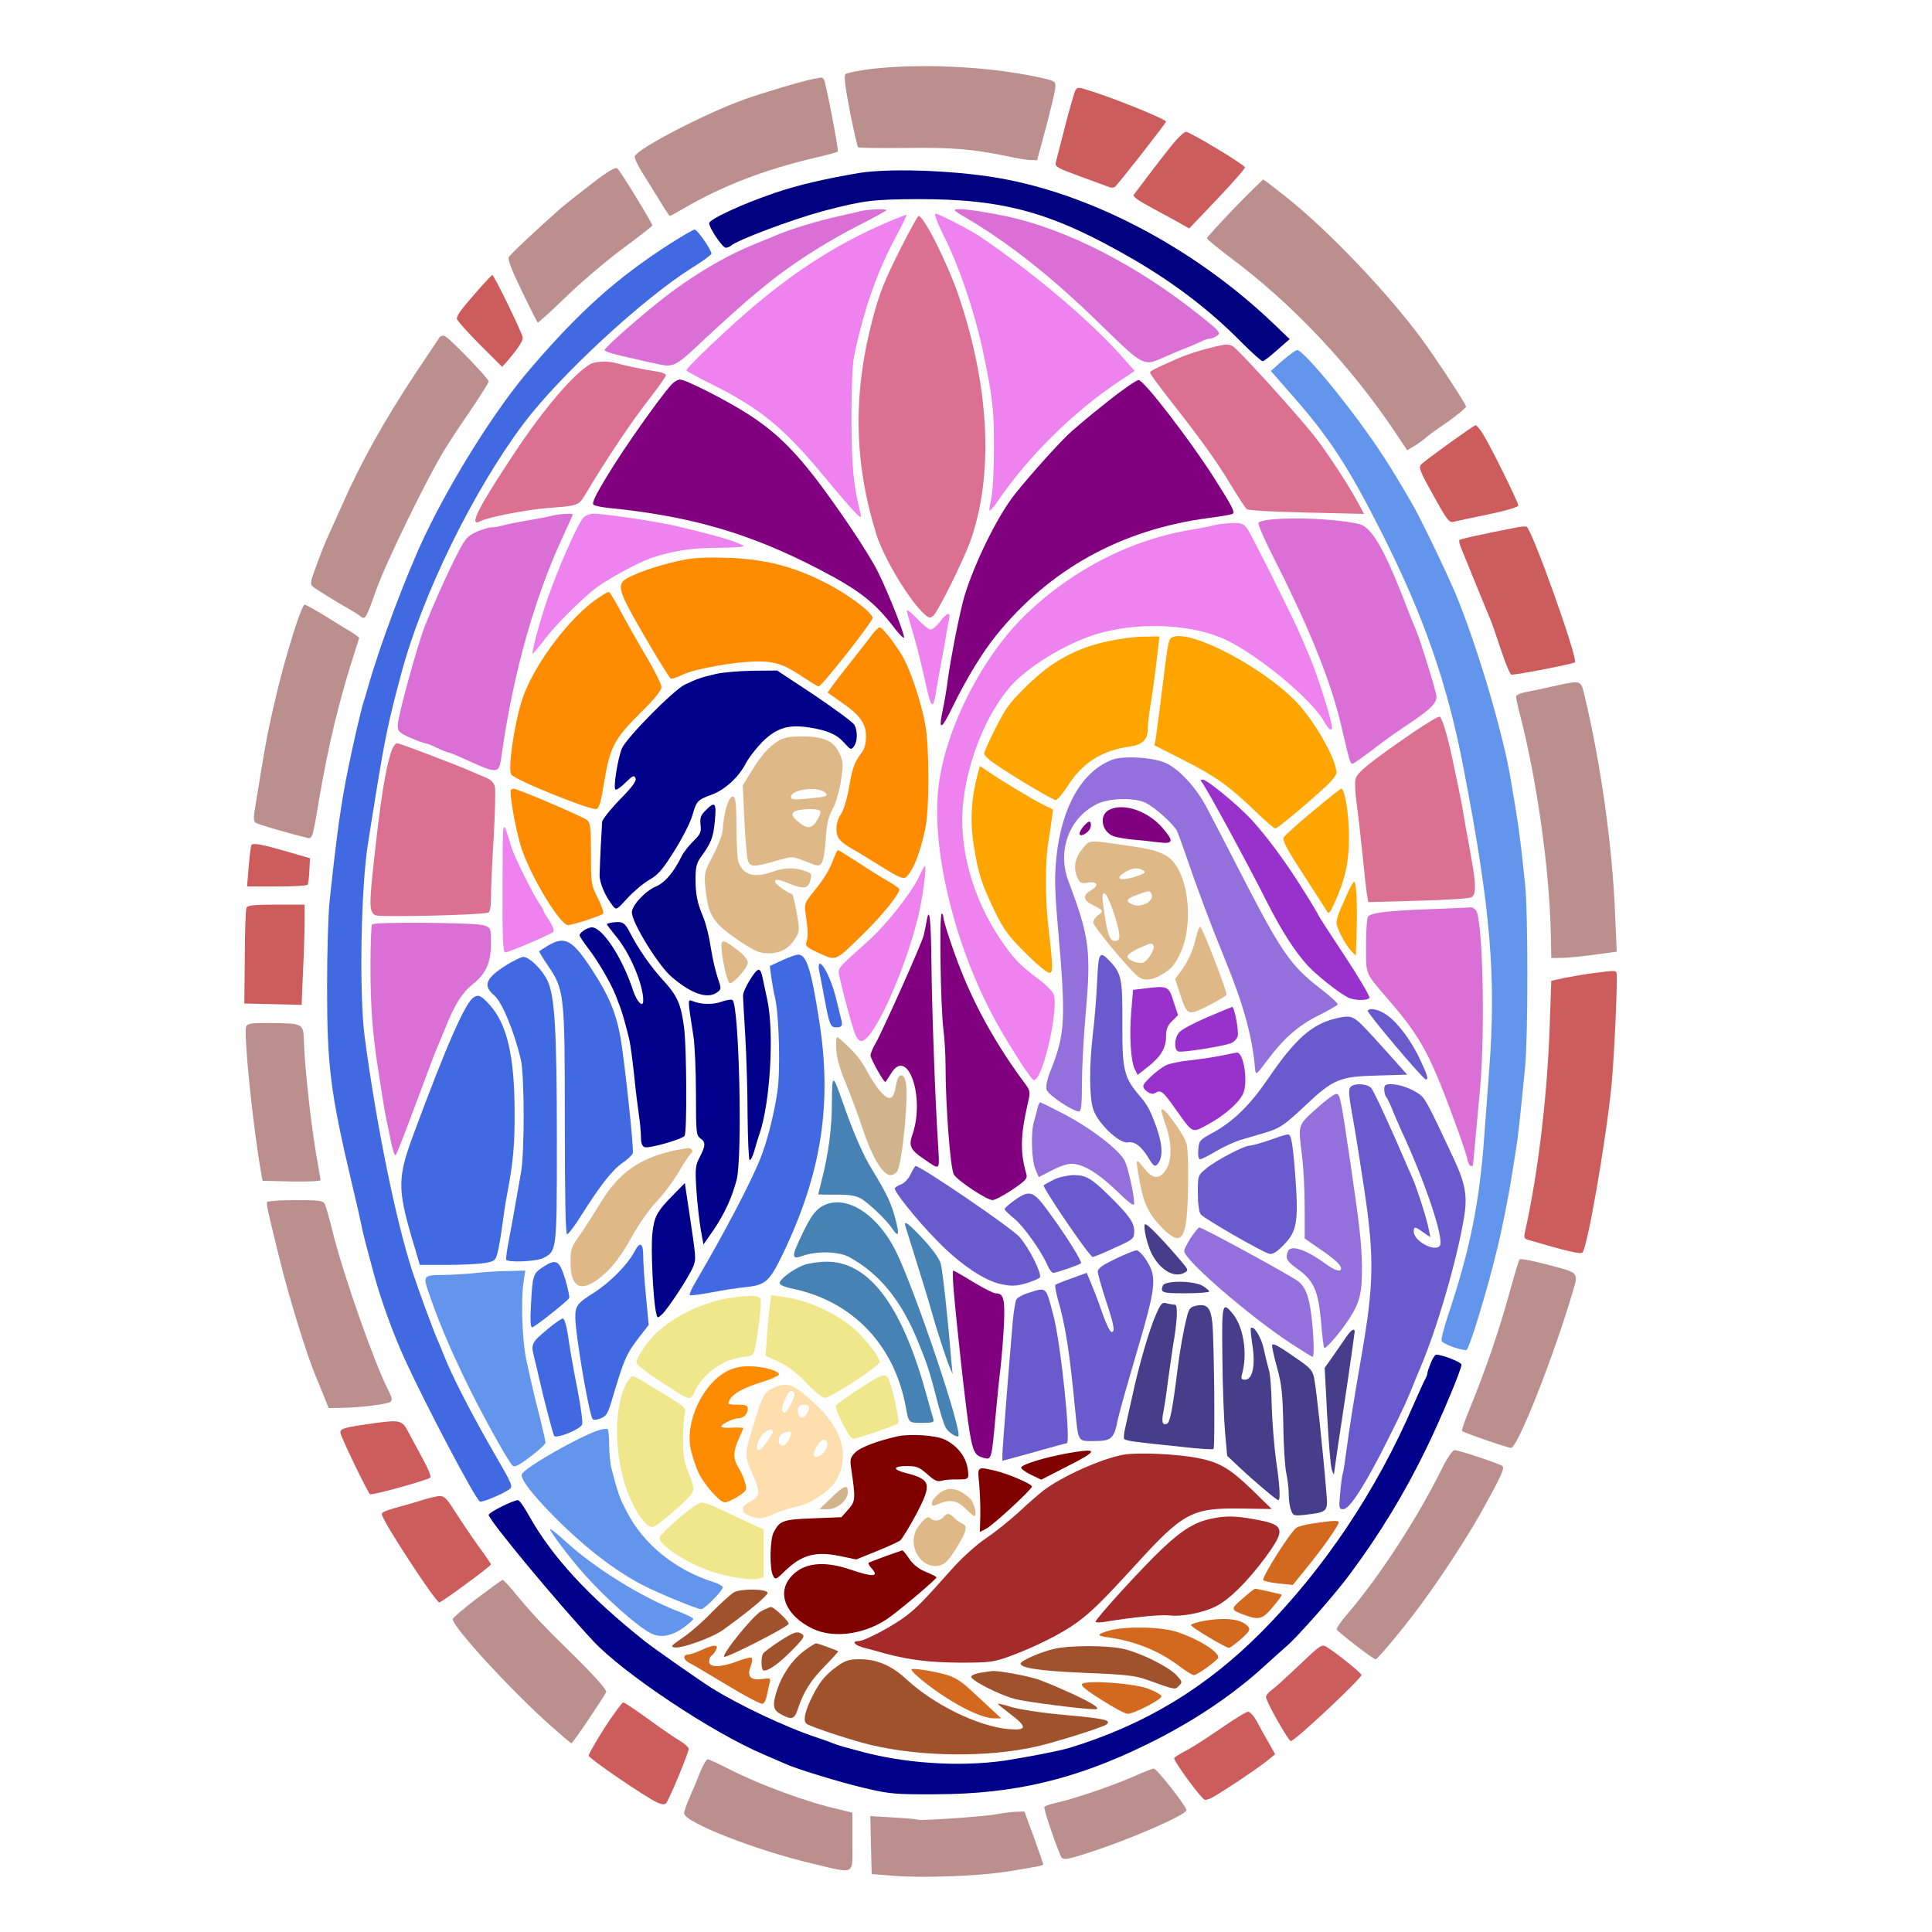 <?xml version="1.0" encoding="UTF-8" standalone="no"?>
<svg
   xmlns:dc="http://purl.org/dc/elements/1.1/"
   xmlns:cc="http://creativecommons.org/ns#"
   xmlns:rdf="http://www.w3.org/1999/02/22-rdf-syntax-ns#"
   xmlns:svg="http://www.w3.org/2000/svg"
   xmlns="http://www.w3.org/2000/svg"
   xmlns:sodipodi="http://sodipodi.sourceforge.net/DTD/sodipodi-0.dtd"
   xmlns:inkscape="http://www.inkscape.org/namespaces/inkscape"
   version="1.0"
   width="850pt"
   height="850pt"
   viewBox="0 0 850 850"
   preserveAspectRatio="xMidYMid meet"
   id="svg308"
   sodipodi:docname="bible581.svg"
   inkscape:version="0.92.2 5c3e80d, 2017-08-06">
  <defs
     id="defs312" />
  <sodipodi:namedview
     pagecolor="#ffffff"
     bordercolor="#666666"
     borderopacity="1"
     objecttolerance="10"
     gridtolerance="10"
     guidetolerance="10"
     inkscape:pageopacity="0"
     inkscape:pageshadow="2"
     inkscape:window-width="1920"
     inkscape:window-height="978"
     id="namedview310"
     showgrid="false"
     inkscape:zoom="0.58897835"
     inkscape:cx="762.26339"
     inkscape:cy="645.08283"
     inkscape:window-x="0"
     inkscape:window-y="1"
     inkscape:window-maximized="1"
     inkscape:current-layer="svg308" />
  <g
     transform="translate(0,850) scale(0.1,-0.1)"
     fill="#000000"
     stroke="none"
     id="g306">
    <path
       d="M0 4250 l0 -4250 4250 0 4250 0 0 4250 0 4250 -4250 0 -4250 0 0 -4250z m4410 4089 c169 -26 245 -43 375 -81 568 -167 1078 -523 1495 -1044 100 -125 225 -299 268 -374 11 -19 43 -73 71 -120 225 -371 436 -933 534 -1420 84 -417 112 -730 104 -1160 -6 -279 -12 -382 -36 -580 -109 -893 -460 -1746 -976 -2367 -100 -120 -315 -341 -415 -425 -350 -295 -764 -513 -1145 -602 -164 -39 -163 -39 -355 -61 -161 -19 -301 -19 -470 0 -141 16 -160 19 -250 37 -421 85 -819 276 -1190 572 -106 84 -411 392 -507 512 -233 289 -478 705 -603 1025 -12 30 -28 68 -35 84 -43 96 -128 352 -175 533 -153 576 -208 1238 -154 1832 18 207 63 505 99 658 8 34 22 92 31 130 36 154 137 482 174 570 6 12 15 33 20 47 6 14 14 35 19 48 5 12 18 43 30 69 12 26 21 50 21 53 0 3 29 65 64 138 250 515 566 936 956 1272 316 273 689 475 1075 583 39 11 81 22 95 25 14 2 59 11 100 20 93 18 226 36 305 41 97 6 405 -4 475 -15z"
       id="path4"
       style="fill:none" />
    <path
       d="M3827 8196 c-53 -7 -102 -17 -107 -22 -8 -8 -1 -58 19 -164 17 -84 33 -155 36 -158 3 -3 97 -4 209 -3 201 3 298 -5 446 -36 41 -9 88 -17 104 -17 l29 -1 39 145 c21 80 40 158 41 174 2 30 1 30 -83 48 -216 46 -513 60 -733 34z"
       id="path6"
       style="fill:#bc8f8f" />
    <path
       d="M3580 8153 c-41 -7 -227 -62 -304 -90 -171 -61 -470 -216 -483 -250 -3 -7 13 -41 35 -76 21 -34 56 -90 77 -124 21 -35 40 -63 42 -63 3 0 30 15 61 33 170 99 351 169 570 221 57 13 105 26 108 29 5 5 -52 302 -61 317 -4 6 -9 9 -13 9 -4 -1 -18 -4 -32 -6z"
       id="path8"
       style="fill:#bc8f8f" />
    <path
       d="M4731 8102 c-5 -10 -25 -80 -45 -157 -20 -77 -38 -149 -41 -160 -5 -18 8 -25 107 -61 62 -23 120 -44 128 -47 8 -4 20 -3 25 1 12 8 225 280 225 287 0 11 -241 108 -348 140 -37 12 -43 11 -51 -3z"
       id="path10"
       style="fill:#cd5c5c" />
    <path
       d="M5153 7858 c-28 -35 -74 -94 -103 -133 -29 -38 -57 -75 -62 -82 -6 -7 20 -26 84 -60 51 -28 108 -58 126 -69 l34 -19 124 130 c68 72 123 134 121 139 -4 13 -240 155 -259 156 -9 0 -38 -28 -65 -62z"
       id="path12"
       style="fill:#cd5c5c" />
    <path
       d="M2605 7693 c-55 -42 -118 -92 -140 -111 -116 -103 -218 -199 -226 -213 -6 -11 11 -55 57 -150 36 -74 67 -136 70 -138 2 -2 57 48 122 111 65 63 177 159 250 213 73 54 132 100 132 103 0 10 -141 241 -154 251 -8 7 -40 -11 -111 -66z"
       id="path14"
       style="fill:#bc8f8f" />
    <path
       d="M3780 7739 c-148 -25 -270 -53 -372 -88 -142 -48 -288 -116 -288 -133 0 -21 59 -108 73 -108 7 0 17 4 23 9 27 25 271 116 404 152 179 47 220 52 420 53 383 0 591 -59 950 -267 182 -107 333 -222 470 -361 47 -47 90 -86 95 -85 6 0 34 22 64 49 l55 48 -70 67 c-333 319 -770 556 -1174 635 -194 39 -506 52 -650 29z"
       id="path16"
       style="fill:#000080" />
    <path
       d="M5431 7585 c-66 -69 -121 -129 -121 -133 0 -5 49 -45 109 -90 268 -200 525 -473 720 -765 l52 -78 30 18 c17 10 38 25 47 33 9 9 54 42 100 73 45 32 82 63 82 68 0 11 -134 215 -199 303 -150 202 -405 470 -592 619 -53 42 -99 77 -101 77 -3 0 -60 -56 -127 -125z"
       id="path18"
       style="fill:#bc8f8f" />
    <path
       d="M3785 7571 c-16 -5 -55 -13 -85 -20 -98 -21 -226 -60 -285 -86 -16 -7 -55 -23 -85 -35 -141 -56 -297 -149 -443 -267 -110 -89 -227 -194 -227 -203 0 -7 40 -19 133 -39 23 -6 63 -15 89 -20 84 -19 85 -19 223 112 72 67 156 142 185 167 30 25 57 47 60 50 3 3 32 26 65 52 105 80 240 164 364 227 67 34 121 64 121 66 0 8 -81 4 -115 -4z"
       id="path20"
       style="fill:#da70d6" />
    <path
       d="M4200 7575 c0 -2 21 -17 48 -32 186 -109 377 -259 589 -466 197 -192 193 -190 288 -147 28 12 59 25 70 30 35 13 79 32 97 41 10 5 24 9 31 9 7 0 21 6 32 13 17 13 11 20 -76 89 -277 222 -589 381 -854 437 -132 27 -225 38 -225 26z"
       id="path22"
       style="fill:#da70d6" />
    <path
       d="M3890 7516 c-200 -87 -376 -198 -565 -356 -108 -90 -305 -277 -305 -289 0 -4 48 -30 108 -60 215 -106 323 -195 501 -411 47 -57 103 -122 124 -145 34 -35 38 -37 33 -15 -32 128 -39 208 -40 415 0 140 4 242 12 280 44 208 101 371 187 530 26 48 45 88 43 90 -1 1 -46 -16 -98 -39z"
       id="path24"
       style="fill:#ee82ee" />
    <path
       d="M4150 7467 c73 -144 142 -351 181 -542 37 -183 42 -228 42 -395 0 -100 -5 -196 -12 -224 -6 -27 -10 -51 -7 -53 2 -2 19 17 37 44 131 193 332 392 532 525 l69 46 -38 43 c-141 164 -395 380 -639 546 -45 31 -185 103 -199 103 -7 0 7 -38 34 -93z"
       id="path26"
       style="fill:#ee82ee" />
    <path
       d="M3968 7418 c-80 -159 -99 -207 -131 -330 -85 -326 -79 -624 18 -937 31 -102 143 -289 209 -350 22 -21 28 -22 42 -10 20 16 131 240 162 325 104 289 87 675 -49 1079 -48 142 -154 355 -178 355 -3 0 -36 -60 -73 -132z"
       id="path28"
       style="fill:#db7093" />
    <path
       d="M2950 7429 c-238 -153 -401 -299 -620 -555 -147 -171 -338 -474 -460 -729 -84 -177 -198 -481 -250 -665 -7 -25 -16 -56 -21 -70 -10 -32 -43 -173 -64 -275 -35 -169 -54 -309 -85 -601 -6 -56 -11 -225 -11 -375 0 -349 14 -464 111 -874 17 -71 35 -150 40 -175 8 -42 17 -74 54 -212 32 -119 87 -269 139 -383 95 -206 307 -608 328 -621 9 -5 88 27 126 51 22 15 22 15 -69 172 -92 160 -180 331 -212 413 -10 25 -24 59 -31 75 -20 45 -84 220 -112 305 -73 227 -157 641 -208 1024 -26 189 -17 673 15 861 5 33 23 146 40 250 34 207 52 294 105 490 93 349 317 806 539 1102 159 211 524 549 741 685 47 29 85 57 85 62 0 17 -62 106 -74 106 -6 0 -54 -28 -106 -61z"
       id="path30"
       style="fill:#4169e1" />
    <path
       d="M2107 7228 c-78 -89 -97 -114 -97 -130 0 -7 45 -58 100 -113 l99 -99 22 24 c45 53 69 88 69 104 0 16 -126 276 -134 276 -2 0 -29 -28 -59 -62z"
       id="path32"
       style="fill:#cd5c5c" />
    <path
       d="M1934 7016 c-5 -7 -52 -78 -105 -157 -137 -207 -239 -389 -323 -579 -26 -58 -53 -119 -61 -135 -16 -36 -30 -70 -60 -152 -19 -52 -21 -64 -9 -74 14 -11 104 -67 164 -101 19 -11 41 -25 48 -31 19 -15 24 -5 67 117 42 119 224 493 302 619 26 43 81 125 121 183 39 58 72 110 72 116 0 12 -166 185 -191 198 -9 5 -19 4 -25 -4z"
       id="path34"
       style="fill:#bc8f8f" />
    <path
       d="M5385 6983 c-59 -10 -157 -39 -205 -61 -105 -46 -120 -54 -120 -62 0 -5 37 -55 81 -112 143 -181 214 -281 274 -381 33 -54 64 -102 70 -107 7 -6 125 -12 264 -15 l252 -6 -12 23 c-51 98 -153 253 -214 329 -98 120 -332 377 -353 387 -9 5 -26 7 -37 5z"
       id="path36"
       style="fill:#db7093" />
    <path
       d="M5643 6914 l-52 -46 92 -105 c166 -188 251 -319 397 -609 185 -367 289 -666 359 -1034 119 -617 144 -916 113 -1325 -7 -93 -17 -226 -22 -295 -20 -285 -63 -500 -156 -777 -19 -58 -34 -112 -32 -121 2 -13 76 -41 109 -42 12 0 94 268 137 450 19 76 50 231 62 310 7 41 16 98 20 125 8 47 16 119 40 363 13 134 13 676 0 800 -23 222 -30 267 -65 472 -36 210 -151 592 -242 810 -43 101 -154 332 -191 395 -96 166 -148 246 -236 365 -117 159 -248 310 -269 310 -7 -1 -35 -21 -64 -46z"
       id="path38"
       style="fill:#6495ed" />
    <path
       d="M2595 6897 c-75 -46 -202 -195 -329 -386 -166 -250 -208 -334 -150 -303 32 17 204 50 294 57 128 9 137 12 161 53 108 179 202 320 291 434 37 48 68 92 68 97 0 6 -17 13 -37 16 -62 9 -146 27 -177 36 -40 12 -97 10 -121 -4z"
       id="path40"
       style="fill:#db7093" />
    <path
       d="M2954 6808 c-56 -63 -206 -276 -276 -391 -60 -98 -76 -132 -66 -138 7 -5 38 -11 68 -14 361 -36 622 -112 930 -273 174 -91 240 -143 329 -260 19 -24 36 -41 38 -38 7 7 -69 199 -115 291 -19 39 -73 126 -120 195 -195 287 -292 395 -446 495 -96 62 -278 155 -304 155 -10 0 -27 -10 -38 -22z"
       id="path42"
       style="fill:#800080" />
    <path
       d="M4865 6727 c-72 -57 -148 -121 -170 -143 -67 -66 -199 -216 -242 -274 -73 -99 -166 -290 -209 -430 -19 -62 -60 -267 -74 -370 -6 -47 -16 -104 -21 -127 -22 -103 -9 -99 46 15 61 123 126 230 188 307 235 291 550 465 934 516 48 6 96 14 105 18 14 5 0 32 -82 161 -104 163 -304 423 -330 428 -9 1 -74 -44 -145 -101z"
       id="path44"
       style="fill:#800080" />
    <path
       d="M6376 6550 c-59 -43 -115 -84 -123 -93 -13 -13 -7 -29 53 -136 58 -106 70 -122 88 -117 12 3 81 18 154 33 77 16 132 32 132 39 0 14 -124 265 -157 317 -13 20 -27 37 -31 36 -4 0 -56 -36 -116 -79z"
       id="path46"
       style="fill:#cd5c5c" />
    <path
       d="M2425 6230 c-16 -4 -64 -13 -105 -20 -41 -7 -88 -16 -104 -21 -16 -5 -40 -9 -53 -9 -13 0 -44 -10 -69 -21 -42 -20 -49 -30 -98 -128 -44 -89 -85 -182 -127 -286 -33 -85 -119 -397 -119 -435 0 -28 5 -33 55 -56 31 -13 60 -24 66 -24 5 0 29 -9 51 -20 23 -11 45 -20 50 -20 4 0 31 -11 60 -24 168 -76 163 -77 177 27 52 355 143 677 267 945 24 52 44 96 44 98 0 7 -63 3 -95 -6z"
       id="path48"
       style="fill:#da70d6" />
    <path
       d="M2567 6223 c-27 -31 -110 -219 -160 -363 -30 -86 -69 -231 -64 -236 1 -2 26 27 54 64 50 66 155 170 223 224 51 39 187 113 245 133 94 32 180 45 300 45 85 1 115 4 103 11 -34 19 -142 50 -313 89 -77 17 -300 50 -343 50 -16 0 -36 -8 -45 -17z"
       id="path50"
       style="fill:#ee82ee" />
    <path
       d="M5580 6213 c-19 -3 -39 -8 -43 -12 -5 -5 29 -82 75 -172 155 -306 248 -539 293 -739 31 -134 36 -150 44 -150 7 0 30 16 141 100 19 15 70 50 112 78 91 61 118 88 118 117 0 19 -70 245 -89 290 -5 11 -30 72 -54 136 -92 234 -144 321 -199 334 -101 22 -286 31 -398 18z"
       id="path52"
       style="fill:#da70d6" />
    <path
       d="M5345 6190 c-16 -5 -61 -13 -100 -20 -263 -42 -522 -173 -726 -368 -194 -184 -357 -502 -389 -756 -34 -267 62 -679 233 -1006 54 -103 160 -271 182 -290 34 -28 112 289 92 372 -4 15 -34 45 -74 75 -78 58 -103 85 -160 168 -129 190 -189 419 -164 618 24 186 101 372 202 492 75 88 242 191 379 234 180 56 419 47 567 -21 144 -66 387 -267 438 -362 19 -34 35 -47 35 -26 0 30 -63 228 -100 316 -12 27 -29 67 -38 89 -30 71 -214 439 -234 468 -17 23 -26 27 -66 26 -26 -1 -60 -5 -77 -9z"
       id="path54"
       style="fill:#ee82ee" />
    <path
       d="M6670 6179 c-164 -32 -245 -50 -249 -55 -3 -2 0 -17 6 -32 85 -209 127 -311 134 -327 4 -11 24 -67 43 -125 19 -57 39 -106 45 -108 11 -4 273 47 280 54 15 14 -190 589 -213 597 -6 2 -27 0 -46 -4z"
       id="path56"
       style="fill:#cd5c5c" />
    <path
       d="M2980 6031 c-90 -20 -190 -55 -227 -79 -30 -19 -29 -45 5 -112 36 -72 182 -319 193 -325 4 -3 27 4 51 16 51 26 237 59 333 59 78 0 119 -15 206 -74 30 -20 57 -36 61 -36 13 0 238 286 237 301 -1 25 -112 108 -215 159 -141 71 -265 101 -429 106 -101 3 -149 0 -215 -15z"
       id="path58"
       style="fill:#ff8c00" />
    <path
       d="M2613 5856 c-126 -95 -270 -293 -317 -437 -33 -104 -62 -300 -47 -326 13 -24 362 -164 377 -152 12 10 18 32 34 129 24 143 44 181 159 295 61 60 91 97 91 112 0 12 -28 69 -61 125 -34 57 -84 145 -111 195 -27 51 -53 95 -58 98 -4 3 -34 -15 -67 -39z"
       id="path60"
       style="fill:#ff8c00" />
    <path
       d="M1300 5743 c-40 -123 -76 -256 -110 -413 -19 -88 -23 -108 -69 -392 -6 -32 -5 -51 3 -57 9 -8 148 -48 231 -68 19 -4 22 7 48 164 42 247 89 444 163 671 8 23 14 44 14 46 0 2 -15 13 -32 24 -18 10 -70 42 -116 71 -46 28 -87 51 -92 51 -5 0 -23 -44 -40 -97z"
       id="path62"
       style="fill:#bc8f8f" />
    <path
       d="M3990 5814 c0 -7 9 -40 20 -75 22 -73 34 -121 60 -235 27 -124 35 -131 49 -43 7 41 16 94 21 119 5 25 14 74 20 110 6 36 13 75 16 88 6 32 -10 27 -40 -13 -15 -19 -34 -35 -41 -35 -8 0 -35 21 -60 48 -25 26 -45 42 -45 36z"
       id="path64"
       style="fill:#ee82ee" />
    <path
       d="M3833 5703 c-15 -21 -55 -71 -88 -113 -33 -41 -70 -89 -82 -106 l-22 -31 54 -38 c88 -60 115 -97 115 -154 0 -32 -6 -56 -19 -72 -32 -42 -41 -67 -56 -156 -9 -51 -24 -99 -35 -115 -12 -16 -20 -43 -20 -65 0 -40 15 -57 78 -93 15 -8 69 -41 120 -73 77 -48 96 -56 108 -46 30 25 62 104 85 214 18 80 18 359 0 455 -17 97 -62 232 -96 295 -32 57 -92 135 -105 135 -5 0 -22 -17 -37 -37z"
       id="path66"
       style="fill:#ff8c00" />
    <path
       d="M4880 5680 c-100 -21 -176 -53 -257 -108 -60 -41 -159 -137 -194 -188 -27 -39 -99 -185 -99 -200 0 -7 19 -26 43 -42 81 -56 259 -162 272 -162 7 0 30 28 53 63 66 103 150 155 275 173 54 7 77 31 77 80 0 17 4 55 9 85 10 56 26 175 36 267 l6 52 -68 -1 c-37 0 -106 -9 -153 -19z"
       id="path68"
       style="fill:#ffa500" />
    <path
       d="M5145 5683 c-4 -10 -11 -49 -16 -88 -16 -132 -39 -310 -44 -342 l-6 -32 132 -67 c139 -71 198 -113 317 -228 40 -39 78 -71 83 -71 9 0 137 106 221 184 27 24 48 52 48 61 0 58 -94 224 -174 309 -168 175 -529 351 -561 274z"
       id="path70"
       style="fill:#ffa500" />
    <path
       d="M3150 5535 c-65 -15 -82 -21 -137 -47 -51 -25 -257 -234 -277 -281 -17 -41 -38 -166 -29 -180 3 -5 23 8 44 29 33 32 39 35 45 20 5 -12 -14 -38 -70 -95 -42 -43 -76 -87 -77 -97 0 -11 -3 -59 -6 -109 -2 -49 -5 -106 -5 -126 0 -34 25 -93 58 -134 15 -20 17 -19 66 35 28 30 71 66 96 80 36 20 58 45 108 125 35 55 71 126 80 157 19 65 21 68 88 93 56 21 116 76 147 136 12 24 45 66 73 95 63 62 115 78 209 63 80 -13 120 -31 153 -69 26 -29 29 -30 41 -14 16 22 17 68 2 95 -6 11 -85 69 -175 130 l-165 109 -107 -1 c-59 -1 -132 -7 -162 -14z"
       id="path72"
       style="fill:#00008b" />
    <path
       d="M6830 5480 c-47 -11 -102 -22 -122 -26 -21 -4 -38 -12 -38 -19 0 -6 8 -45 19 -86 75 -294 128 -678 134 -959 l2 -105 55 1 c30 1 95 8 144 15 l89 12 -7 161 c-12 304 -63 666 -135 967 -16 68 -13 67 -141 39z"
       id="path74"
       style="fill:#bc8f8f" />
    <path
       d="M6219 5279 c-193 -133 -248 -177 -255 -206 -4 -14 -2 -60 4 -102 6 -42 18 -148 27 -236 9 -88 18 -170 21 -182 l4 -22 218 6 c119 3 225 10 235 15 21 11 22 54 1 168 -8 47 -19 109 -25 138 -5 28 -13 76 -18 105 -9 48 -21 104 -42 202 -20 97 -45 179 -55 182 -6 2 -57 -29 -115 -68z"
       id="path76"
       style="fill:#db7093" />
    <path
       d="M3425 5241 c-42 -26 -78 -66 -120 -136 l-37 -60 7 -154 c4 -85 11 -166 16 -179 11 -28 29 -27 135 4 61 17 61 17 119 -6 53 -22 59 -22 70 -7 7 9 15 56 18 104 4 67 11 99 30 133 14 26 30 79 37 126 11 73 10 84 -7 120 -25 54 -68 74 -163 74 -56 0 -83 -5 -105 -19z m201 -225 c24 -18 14 -22 -78 -30 -55 -5 -68 -4 -68 8 0 31 110 48 146 22z m-16 -87 c0 -15 -21 -53 -34 -61 -19 -13 -33 -9 -66 18 -24 21 -28 29 -19 40 14 17 119 20 119 3z"
       id="path78"
       style="fill:#deb887" />
    <path
       d="M1723 5198 c-28 -82 -50 -222 -83 -533 -16 -153 -14 -180 13 -192 21 -9 464 1 495 12 8 3 12 26 12 67 0 35 5 153 12 263 6 110 9 211 5 225 -4 16 -18 30 -39 39 -18 7 -47 19 -64 27 -71 31 -315 124 -327 124 -7 0 -18 -15 -24 -32z"
       id="path80"
       style="fill:#db7093" />
    <path
       d="M4895 5158 c-133 -49 -224 -206 -247 -428 -9 -86 -8 -142 6 -305 36 -409 33 -472 -31 -633 -15 -36 -23 -72 -19 -85 5 -23 116 -97 143 -97 10 0 13 30 13 121 0 66 7 202 16 302 25 285 18 343 -76 592 -49 132 3 276 125 337 52 27 165 30 215 6 40 -19 122 -93 138 -123 5 -11 21 -54 35 -95 57 -167 108 -303 172 -460 86 -210 124 -345 137 -494 3 -28 5 -26 55 41 71 95 137 153 227 197 42 21 78 42 81 46 3 5 -31 36 -75 70 -127 97 -170 158 -328 463 -77 150 -155 301 -174 336 -44 84 -119 166 -177 193 -53 26 -187 34 -236 16z"
       id="path82"
       style="fill:#9370db" />
    <path
       d="M4301 5093 c-28 -107 -34 -207 -17 -310 19 -124 34 -171 93 -293 39 -80 60 -109 134 -182 48 -49 96 -88 105 -88 18 0 18 18 -6 225 -11 102 -11 264 0 335 5 30 12 78 16 107 l7 51 -44 22 c-53 27 -178 102 -236 142 l-42 28 -10 -37z"
       id="path84"
       style="fill:#ffa500" />
    <path
       d="M5288 5058 c21 -26 196 -348 292 -538 62 -121 117 -206 174 -269 40 -42 127 -113 174 -138 26 -15 88 -17 97 -3 3 6 -46 89 -109 185 -64 96 -116 177 -116 179 0 3 -31 55 -69 115 -78 124 -158 232 -228 308 -60 64 -193 173 -211 173 -10 0 -12 -4 -4 -12z"
       id="path86"
       style="fill:#9932cc" />
    <path
       d="M2248 5025 c-9 -10 22 -185 47 -259 42 -126 170 -336 204 -336 21 0 143 40 154 50 5 4 -6 34 -22 67 -30 59 -31 65 -31 195 0 116 -2 137 -17 150 -16 14 -306 138 -323 138 -4 0 -9 -2 -12 -5z"
       id="path88"
       style="fill:#ff8c00" />
    <path
       d="M5776 4931 c-66 -55 -123 -106 -128 -115 -7 -13 13 -51 84 -160 51 -79 98 -152 104 -162 10 -17 13 -14 32 26 51 112 66 181 67 295 0 102 -18 215 -34 215 -4 0 -60 -45 -125 -99z"
       id="path90"
       style="fill:#ffa500" />
    <path
       d="M3212 4987 c-14 -16 -31 -92 -32 -135 0 -19 -18 -67 -41 -112 -40 -76 -42 -83 -36 -142 13 -130 33 -160 162 -246 59 -38 78 -46 118 -46 53 0 91 23 119 70 16 27 16 37 3 109 -7 44 -17 81 -22 82 -23 8 -73 44 -73 53 0 14 13 13 69 -10 57 -22 76 -19 85 13 9 33 8 34 -25 46 -44 15 -89 14 -139 -4 -82 -29 -129 -16 -151 42 -5 13 -9 82 -9 153 0 125 -6 153 -28 127z"
       id="path92"
       style="fill:#deb887" />
    <path
       d="M3104 4934 c-21 -20 -25 -32 -22 -62 4 -32 0 -42 -31 -72 -20 -20 -43 -49 -51 -65 -36 -73 -73 -117 -114 -135 -47 -20 -106 -83 -106 -114 0 -45 116 -234 175 -284 86 -74 158 -99 200 -68 19 14 19 16 3 63 -9 26 -22 80 -28 118 -11 70 -24 123 -40 160 -22 52 -30 93 -30 155 0 55 4 73 25 101 44 62 53 83 60 157 8 81 1 89 -41 46z"
       id="path94"
       style="fill:#000080" />
    <path
       d="M4880 4937 c-46 -23 -34 -96 19 -116 14 -5 53 -12 86 -15 33 -3 84 -8 113 -12 64 -8 68 4 17 63 -64 75 -172 112 -235 80z"
       id="path96"
       style="fill:#800080" />
    <path
       d="M2211 4603 c-1 -237 2 -293 12 -293 16 0 198 78 211 90 6 6 -2 25 -17 49 -15 22 -27 43 -27 47 0 3 -9 18 -19 32 -26 38 -107 200 -120 242 -42 137 -39 147 -40 -167z"
       id="path98"
       style="fill:#ee82ee" />
    <path
       d="M4772 4870 c-29 -31 -30 -55 -1 -40 22 12 33 33 27 51 -3 8 -12 4 -26 -11z"
       id="path100"
       style="fill:#800080" />
    <path
       d="M4761 4764 c-33 -41 -40 -83 -20 -128 10 -21 17 -24 44 -19 44 7 52 -12 15 -34 -38 -22 -35 -43 8 -65 47 -23 49 -26 24 -44 -12 -8 -22 -23 -22 -33 0 -17 159 -208 198 -238 23 -19 62 -16 101 8 48 29 58 41 86 100 44 96 42 257 -6 355 -33 68 -74 91 -204 110 -206 30 -188 31 -224 -12z m269 -94 c11 -7 9 -11 -13 -19 -77 -30 -121 -23 -70 10 31 21 60 24 83 9z m34 -99 c20 -31 -37 -67 -79 -51 -36 14 -31 26 18 43 52 19 54 19 61 8z m-161 -96 c28 -90 29 -115 3 -115 -22 0 -32 25 -45 107 -14 91 -14 106 1 101 7 -3 25 -44 41 -93z m172 -135 c8 -13 -25 -69 -46 -75 -22 -7 -69 11 -69 27 0 7 21 23 48 35 55 25 59 26 67 13z"
       id="path102"
       style="fill:#deb887" />
    <path
       d="M1106 4782 c-2 -4 -8 -47 -12 -95 l-7 -87 131 0 c72 0 133 3 136 8 2 4 6 32 7 62 l3 54 -93 27 c-116 34 -158 42 -165 31z"
       id="path104"
       style="fill:#cd5c5c" />
    <path
       d="M3670 4728 c-20 -54 -41 -90 -88 -148 -43 -53 -44 -56 -37 -105 10 -67 11 -96 3 -120 -6 -17 2 -24 57 -49 75 -34 68 -37 190 82 92 90 169 187 161 201 -3 5 -27 22 -54 37 -26 15 -84 51 -129 81 -45 29 -84 53 -86 53 -3 0 -10 -15 -17 -32z"
       id="path106"
       style="fill:#ff8c00" />
    <path
       d="M4043 4642 c-37 -76 -146 -214 -230 -288 -112 -100 -123 -111 -123 -130 0 -18 43 -185 66 -256 11 -34 21 -48 34 -48 52 0 190 303 250 549 19 79 38 221 29 221 -2 0 -14 -22 -26 -48z"
       id="path108"
       style="fill:#ee82ee" />
    <path
       d="M5955 4619 c-6 -8 -16 -25 -22 -39 -6 -14 -20 -46 -32 -72 -12 -26 -21 -56 -21 -67 0 -23 37 -94 64 -124 l21 -22 3 88 c5 145 -1 252 -13 236z"
       id="path110"
       style="fill:#ffa500" />
    <path
       d="M1084 4505 c-3 -8 -7 -105 -7 -217 l-2 -203 126 -3 126 -3 6 143 c4 79 7 178 7 221 l0 77 -125 0 c-101 0 -127 -3 -131 -15z"
       id="path112"
       style="fill:#cd5c5c" />
    <path
       d="M6290 4500 c-190 -7 -261 -16 -272 -34 -4 -6 -8 -63 -8 -127 0 -130 -6 -116 100 -239 145 -169 183 -239 303 -570 19 -52 38 -110 42 -127 3 -18 11 -33 16 -33 5 0 9 1 9 3 1 1 5 47 10 102 5 55 15 163 22 240 23 260 11 750 -19 781 -8 8 -17 13 -21 12 -4 -1 -86 -4 -182 -8z"
       id="path114"
       style="fill:#da70d6" />
    <path
       d="M4077 4449 c-3 -19 -9 -47 -13 -64 -8 -35 -187 -435 -215 -481 -10 -17 -19 -39 -19 -48 0 -14 57 -116 65 -116 2 0 12 16 24 35 73 125 153 -101 95 -268 -17 -48 -8 -66 49 -105 76 -52 71 -57 64 64 -13 200 -27 597 -29 797 -2 190 -9 257 -21 186z"
       id="path116"
       style="fill:#800080" />
    <path
       d="M4138 4268 c1 -117 7 -249 12 -292 6 -44 10 -118 10 -165 0 -173 21 -455 37 -479 18 -28 145 -112 170 -112 10 0 49 21 87 46 57 39 67 49 62 67 -28 96 -27 168 5 309 13 55 12 59 -11 90 -119 160 -214 327 -281 496 -35 87 -79 220 -79 239 0 7 -3 13 -7 13 -5 0 -7 -96 -5 -212z"
       id="path118"
       style="fill:#800080" />
    <path
       d="M2698 4442 c-16 -2 -28 -6 -28 -8 0 -3 18 -26 39 -52 62 -74 121 -212 121 -284 0 -35 -28 -6 -45 45 -47 144 -135 278 -182 277 -20 -1 -53 -23 -53 -35 0 -5 18 -31 39 -59 44 -57 100 -154 120 -206 7 -19 17 -44 21 -55 9 -24 26 -85 39 -140 5 -22 14 -92 21 -155 6 -63 16 -142 21 -176 5 -33 9 -77 9 -98 0 -24 5 -39 16 -43 19 -7 166 35 176 50 11 18 9 381 -2 474 -14 106 -29 141 -94 212 -54 59 -108 137 -145 209 -22 43 -32 49 -73 44z"
       id="path120"
       style="fill:#00008b" />
    <path
       d="M1637 4433 c-4 -3 -7 -87 -7 -186 0 -169 8 -278 29 -422 26 -169 33 -213 41 -250 5 -22 14 -68 21 -102 7 -35 16 -60 20 -55 4 4 44 106 89 227 45 121 87 234 95 250 7 17 25 59 39 94 38 94 71 145 116 181 58 46 80 94 80 179 0 68 0 69 -31 80 -35 12 -481 16 -492 4z"
       id="path122"
       style="fill:#da70d6" />
    <path
       d="M5262 4376 c-14 -61 -35 -107 -69 -152 l-23 -31 21 -64 c32 -98 34 -99 124 -54 42 21 79 43 81 49 4 11 -101 284 -115 298 -3 4 -12 -17 -19 -46z"
       id="path124"
       style="fill:#deb887" />
    <path
       d="M2410 4339 c-19 -12 -36 -22 -38 -24 -1 -1 15 -29 37 -61 74 -108 76 -123 76 -687 0 -329 3 -497 10 -497 6 0 35 39 65 87 81 128 134 196 179 227 22 15 42 34 45 42 6 15 -36 405 -54 509 -20 110 -51 184 -123 295 -89 137 -122 154 -197 109z"
       id="path126"
       style="fill:#4169e1" />
    <path
       d="M3176 4313 c6 -59 24 -132 34 -138 12 -8 80 67 80 89 0 14 -17 35 -49 59 -64 49 -72 48 -65 -10z"
       id="path128"
       style="fill:#deb887" />
    <path
       d="M3441 4275 l-54 -25 6 -48 c4 -26 11 -69 18 -97 17 -80 23 -320 9 -410 -15 -99 -44 -213 -72 -285 -40 -104 -162 -336 -287 -549 -18 -29 -29 -56 -26 -59 3 -3 46 3 96 12 50 10 117 20 148 23 90 9 106 24 166 148 169 353 217 658 159 1025 -35 226 -56 290 -92 290 -9 0 -41 -11 -71 -25z"
       id="path130"
       style="fill:#4169e1" />
    <path
       d="M4827 4183 c-3 -65 -11 -170 -19 -233 -16 -141 -16 -271 1 -328 17 -60 115 -155 153 -148 30 6 62 -19 93 -72 22 -37 30 -39 45 -13 19 36 11 95 -23 181 -21 54 -32 72 -64 110 -68 79 -76 114 -75 315 1 196 -4 221 -52 273 -49 52 -53 45 -59 -85z"
       id="path132"
       style="fill:#6a5acd" />
    <path
       d="M2223 4251 c-87 -56 -99 -88 -48 -131 33 -27 87 -157 116 -280 17 -67 17 -418 1 -500 -5 -30 -16 -89 -23 -130 -7 -41 -20 -113 -29 -160 -9 -47 -15 -88 -13 -92 8 -14 133 -8 163 7 60 31 60 31 60 512 0 488 -9 640 -41 708 -23 49 -80 105 -107 105 -9 0 -45 -18 -79 -39z"
       id="path134"
       style="fill:#4169e1" />
    <path
       d="M3604 4228 c4 -18 15 -76 25 -129 20 -108 25 -119 50 -119 26 0 30 8 20 43 -4 18 -15 61 -24 97 -18 69 -52 140 -68 140 -5 0 -7 -14 -3 -32z"
       id="path136"
       style="fill:#4169e1" />
    <path
       d="M3300 4190 c-18 -28 -32 -60 -31 -73 0 -12 5 -92 10 -177 5 -85 10 -241 10 -347 1 -105 5 -194 9 -197 4 -2 14 16 21 42 7 26 17 58 22 72 48 138 66 452 34 595 -8 39 -18 82 -21 98 -10 43 -20 41 -54 -13z"
       id="path138"
       style="fill:#00008b" />
    <path
       d="M7005 4218 c-38 -5 -95 -15 -125 -21 l-55 -12 -7 -200 c-10 -300 -51 -646 -107 -897 -8 -36 -8 -38 23 -46 153 -45 220 -61 228 -53 22 22 103 488 128 736 12 124 28 478 22 495 -4 11 -7 11 -107 -2z"
       id="path140"
       style="fill:#cd5c5c" />
    <path
       d="M5035 4151 l-50 -6 -8 -95 c-9 -109 -2 -221 16 -255 l12 -24 41 32 c60 46 84 85 84 136 0 32 6 48 26 68 l27 27 -20 60 c-21 68 -25 70 -128 57z"
       id="path142"
       style="fill:#9932cc" />
    <path
       d="M2084 4112 c-37 -23 -120 -212 -263 -598 -72 -193 -73 -242 -8 -464 l34 -115 119 0 c66 0 140 4 166 8 44 8 48 11 57 45 5 20 15 75 21 122 6 47 15 105 20 130 28 147 35 221 34 375 -1 238 -33 377 -107 461 -39 44 -52 50 -73 36z"
       id="path144"
       style="fill:#4169e1" />
    <path
       d="M3175 4093 c-39 -14 -90 -13 -129 3 -21 8 -21 10 5 -156 6 -41 11 -156 11 -255 0 -166 1 -180 19 -193 24 -17 24 -32 -2 -82 -20 -38 -21 -51 -15 -148 4 -59 13 -136 19 -172 l12 -65 44 63 c50 74 82 145 102 222 26 101 11 763 -18 790 -4 4 -26 1 -48 -7z"
       id="path146"
       style="fill:#00008b" />
    <path
       d="M5310 4024 c-58 -25 -113 -54 -122 -66 -22 -25 -24 -76 -4 -84 16 -6 193 22 231 36 13 5 26 18 30 30 7 21 -14 130 -24 130 -3 -1 -53 -21 -111 -46z"
       id="path148"
       style="fill:#9932cc" />
    <path
       d="M6017 4054 c-6 -7 243 -302 256 -303 13 -1 7 19 -25 87 -39 84 -98 162 -146 196 -36 25 -72 33 -85 20z"
       id="path150"
       style="fill:#6a5acd" />
    <path
       d="M5876 4019 c-104 -25 -178 -90 -295 -262 -82 -120 -156 -192 -246 -241 -57 -31 -60 -34 -63 -74 -2 -27 1 -42 8 -42 7 0 37 15 68 34 32 19 80 41 107 50 28 8 75 22 106 31 71 21 88 33 187 126 118 111 147 123 310 127 l133 4 -32 36 c-18 20 -70 79 -117 130 -89 97 -92 98 -166 81z"
       id="path152"
       style="fill:#6a5acd" />
    <path
       d="M1083 3983 c-12 -31 30 -441 65 -638 l7 -40 128 -3 c70 -1 127 1 127 6 0 5 -5 33 -10 63 -27 139 -59 420 -63 549 -2 77 -3 78 -150 79 -83 1 -99 -2 -104 -16z"
       id="path154"
       style="fill:#bc8f8f" />
    <path
       d="M3679 3924 c-3 -61 7 -105 43 -192 22 -53 55 -143 74 -200 40 -121 88 -202 121 -202 12 0 26 8 31 18 23 45 50 332 37 391 -9 41 -32 40 -40 -1 -12 -59 -16 -68 -33 -68 -20 0 -58 45 -96 115 -28 52 -50 79 -104 129 -29 27 -32 28 -33 10z"
       id="path156"
       style="fill:#d2b48c" />
    <path
       d="M5370 3855 c-36 -7 -97 -16 -135 -20 -39 -4 -84 -13 -101 -20 -33 -14 -104 -77 -104 -93 0 -19 35 -41 50 -32 27 17 35 11 90 -67 81 -113 72 -108 141 -72 75 40 142 99 159 139 22 53 1 183 -29 179 -3 0 -35 -7 -71 -14z"
       id="path158"
       style="fill:#9932cc" />
    <path
       d="M3660 3650 c0 -113 -15 -227 -45 -343 -8 -32 -15 -60 -15 -61 0 -2 35 -2 78 -2 54 1 86 -4 108 -16 34 -19 116 -97 140 -134 28 -42 32 -26 13 45 -19 70 -38 110 -102 215 -40 64 -84 166 -129 296 -45 128 -47 128 -48 0z"
       id="path160"
       style="fill:#4682b4" />
    <path
       d="M5941 3717 c-10 -13 -8 -32 19 -182 5 -27 23 -144 41 -260 46 -305 44 -425 -11 -740 -41 -239 -49 -291 -69 -435 -5 -42 -12 -82 -15 -90 -2 -8 -7 -45 -10 -82 -6 -64 -5 -68 14 -68 28 0 100 113 198 310 68 136 89 183 121 265 5 11 14 34 21 50 73 172 161 475 191 658 16 95 6 149 -44 257 -114 244 -127 269 -154 287 -35 25 -88 43 -124 43 -24 0 -29 -4 -29 -23 0 -13 4 -27 8 -32 5 -6 16 -28 25 -50 8 -22 29 -69 45 -105 103 -222 186 -470 167 -500 -19 -31 -115 19 -115 61 0 24 5 24 42 -3 l31 -21 -7 34 c-8 45 -51 179 -72 227 -9 20 -20 46 -25 57 -67 157 -144 324 -156 338 -19 20 -76 23 -92 4z"
       id="path162"
       style="fill:#6a5acd" />
    <path
       d="M5791 3622 c-83 -76 -80 -66 -62 -212 6 -46 11 -146 11 -222 l0 -137 61 -42 c68 -46 99 -74 99 -89 0 -18 -26 -11 -67 19 -89 65 -155 86 -167 55 -12 -31 -5 -43 44 -78 70 -50 90 -95 102 -230 5 -61 11 -113 14 -116 7 -6 67 63 108 125 49 74 59 116 58 235 -2 103 -9 169 -51 455 -42 284 -45 300 -61 302 -8 2 -48 -28 -89 -65z"
       id="path164"
       style="fill:#9370db" />
    <path
       d="M4564 3623 c-3 -16 -10 -41 -15 -57 -14 -45 -11 -169 6 -209 l15 -36 56 29 c31 17 70 30 87 30 49 0 114 -38 191 -111 65 -63 86 -79 86 -63 0 37 -27 157 -41 186 -25 49 -148 144 -269 207 -54 28 -100 51 -104 51 -3 0 -8 -12 -12 -27z"
       id="path166"
       style="fill:#9370db" />
    <path
       d="M5110 3612 c0 -5 9 -35 20 -67 25 -71 26 -147 3 -186 -31 -52 -62 -49 -105 8 -32 42 -33 36 -13 -70 18 -96 40 -140 100 -201 86 -86 108 -51 112 178 2 87 -1 174 -6 192 -5 19 -29 61 -53 93 -40 56 -58 72 -58 53z"
       id="path168"
       style="fill:#deb887" />
    <path
       d="M5586 3484 c-39 -13 -77 -24 -87 -24 -25 0 -149 -65 -191 -100 -38 -31 -38 -32 -38 -109 0 -46 5 -84 13 -94 14 -18 269 -165 301 -173 15 -4 33 7 65 40 56 57 64 102 51 286 -12 163 -19 200 -34 199 -6 0 -42 -11 -80 -25z"
       id="path170"
       style="fill:#6a5acd" />
    <path
       d="M2975 3440 c-166 -35 -257 -101 -344 -250 -18 -30 -52 -83 -76 -118 -42 -58 -45 -68 -45 -125 0 -106 40 -133 117 -78 57 41 102 97 157 197 27 49 74 116 106 149 31 33 75 92 98 132 23 40 47 75 52 78 13 8 3 25 -13 24 -7 -1 -30 -5 -52 -9z"
       id="path172"
       style="fill:#deb887" />
    <path
       d="M4007 3335 c-9 -20 -28 -40 -41 -45 -13 -5 -26 -12 -29 -17 -7 -12 98 -143 190 -236 98 -100 205 -172 278 -187 45 -9 64 -9 109 4 30 9 58 21 61 26 10 16 -49 133 -90 178 -36 41 -434 312 -457 312 -2 0 -12 -16 -21 -35z"
       id="path174"
       style="fill:#6a5acd" />
    <path
       d="M4636 3310 c-22 -11 -41 -22 -44 -25 -8 -7 201 -314 215 -315 6 0 50 18 97 40 84 38 86 40 86 75 0 36 -24 70 -114 158 -74 73 -99 87 -152 87 -28 -1 -66 -9 -88 -20z"
       id="path176"
       style="fill:#6a5acd" />
    <path
       d="M2962 3243 c-72 -73 -84 -95 -92 -171 -7 -63 3 -284 16 -345 6 -28 6 -28 26 -10 26 23 121 168 138 211 13 34 13 34 -19 247 l-18 120 -51 -52z"
       id="path178"
       style="fill:#00008b" />
    <path
       d="M4463 3219 c-24 -17 -43 -34 -43 -39 0 -4 19 -23 42 -41 41 -33 122 -147 147 -207 8 -18 19 -32 25 -32 14 0 114 35 122 42 6 7 -66 123 -145 230 -65 89 -81 95 -148 47z"
       id="path180"
       style="fill:#6a5acd" />
    <path
       d="M1176 3212 c-5 -9 -4 -13 48 -227 44 -182 123 -439 165 -540 5 -11 20 -47 33 -80 l24 -60 55 1 c82 1 202 16 216 26 10 8 8 19 -8 50 -63 124 -196 502 -244 693 -15 61 -31 118 -36 128 -8 15 -26 17 -129 17 -65 0 -121 -4 -124 -8z"
       id="path182"
       style="fill:#bc8f8f" />
    <path
       d="M3609 3188 c-25 -17 -46 -48 -77 -112 -52 -108 -52 -120 3 -100 62 21 157 18 202 -7 136 -75 232 -195 307 -384 39 -96 48 -126 84 -266 11 -41 25 -85 31 -97 10 -20 40 -42 56 -42 28 0 -191 651 -275 818 -87 172 -232 255 -331 190z"
       id="path184"
       style="fill:#4682b4" />
    <path
       d="M3984 3103 c3 -10 20 -63 37 -118 46 -148 70 -226 79 -260 17 -62 62 -201 76 -235 l15 -35 -5 50 c-16 199 -39 406 -47 435 -5 21 -37 65 -77 108 -67 72 -88 87 -78 55z"
       id="path186"
       style="fill:#4682b4" />
    <path
       d="M5037 3113 c-8 -12 10 -88 29 -127 37 -73 99 -110 144 -86 20 11 20 12 -19 58 -87 101 -149 164 -154 155z"
       id="path188"
       style="fill:#483d8b" />
    <path
       d="M5240 3056 c-16 -25 -30 -52 -30 -60 0 -39 288 -288 473 -409 48 -31 90 -57 92 -57 8 0 5 92 -5 179 -11 87 -25 125 -56 152 -24 21 -424 239 -438 239 -3 0 -19 -20 -36 -44z"
       id="path190"
       style="fill:#9370db" />
    <path
       d="M2791 2993 c-28 -55 -107 -135 -176 -179 -75 -47 -84 -59 -84 -109 0 -73 59 -420 76 -448 6 -9 43 1 58 17 6 6 17 31 24 56 58 195 65 211 124 288 l41 53 -12 127 c-7 70 -12 148 -12 174 0 61 -14 68 -39 21z"
       id="path192"
       style="fill:#4169e1" />
    <path
       d="M4908 2962 c-58 -28 -78 -42 -78 -57 0 -11 16 -67 35 -125 36 -108 42 -140 26 -140 -9 0 -30 47 -57 128 -9 24 -24 63 -34 87 l-19 45 -66 -24 c-37 -13 -69 -26 -72 -29 -2 -3 2 -29 10 -59 35 -119 53 -239 77 -488 15 -148 10 -140 85 -140 75 0 87 11 103 95 6 28 43 160 83 295 85 288 90 330 44 403 -16 26 -37 47 -45 46 -8 0 -50 -17 -92 -37z"
       id="path194"
       style="fill:#6a5acd" />
    <path
       d="M6685 2959 c-3 -4 -21 -64 -40 -132 -49 -181 -111 -360 -185 -540 -18 -43 -30 -81 -27 -83 8 -8 200 -74 215 -74 29 0 186 398 271 685 26 89 30 84 -107 120 -67 18 -124 29 -127 24z"
       id="path196"
       style="fill:#bc8f8f" />
    <path
       d="M2388 2925 c-43 -29 -45 -35 -52 -167 -4 -65 -2 -98 5 -98 10 0 153 113 163 129 3 4 -5 41 -17 82 -26 85 -40 93 -99 54z"
       id="path198"
       style="fill:#4169e1" />
    <path
       d="M3538 2935 c-47 -17 -108 -63 -108 -80 0 -8 23 -18 58 -25 263 -55 447 -247 497 -520 13 -71 12 -70 71 -70 48 0 55 2 50 18 -3 9 -19 67 -36 127 -107 380 -251 566 -435 564 -33 0 -77 -7 -97 -14z"
       id="path200"
       style="fill:#4682b4" />
    <path
       d="M2100 2900 c-36 -4 -97 -8 -137 -9 -108 -2 -106 3 -66 -109 42 -121 100 -253 174 -402 66 -132 165 -309 183 -327 9 -10 25 -3 79 38 37 27 67 56 67 62 0 7 -15 73 -34 147 -19 74 -41 173 -51 219 -18 90 -24 266 -11 344 l7 47 -73 -2 c-40 0 -102 -4 -138 -8z"
       id="path202"
       style="fill:#6495ed" />
    <path
       d="M4195 2833 c12 -147 56 -548 71 -633 15 -90 24 -105 65 -115 31 -8 32 -3 49 185 6 63 15 156 21 205 6 50 13 138 16 198 5 112 -1 137 -37 137 -9 0 -54 23 -99 50 -45 28 -84 50 -87 50 -3 0 -2 -35 1 -77z"
       id="path204"
       style="fill:#800080" />
    <path
       d="M5116 2844 c-12 -31 -4 -34 99 -34 58 0 105 4 105 8 0 4 -13 15 -29 25 -40 23 -166 24 -175 1z"
       id="path206"
       style="fill:#483d8b" />
    <path
       d="M4528 2813 c-27 -8 -52 -22 -57 -31 -4 -9 -11 -51 -15 -92 -20 -234 -46 -569 -46 -591 l0 -26 48 13 c26 7 88 24 137 38 50 14 94 26 98 26 20 0 -26 442 -59 565 -33 126 -29 122 -106 98z"
       id="path208"
       style="fill:#6a5acd" />
    <path
       d="M3215 2790 c-117 -17 -247 -79 -327 -154 -42 -40 -88 -108 -88 -131 0 -8 45 -44 100 -79 147 -96 134 -92 160 -41 40 77 123 135 210 145 42 5 45 7 52 40 16 83 30 201 24 215 -6 16 -45 18 -131 5z"
       id="path210"
       style="fill:#f0e68c" />
    <path
       d="M3386 2748 c-4 -29 -9 -89 -12 -133 l-6 -80 59 -27 c41 -19 79 -48 121 -93 34 -36 70 -65 80 -65 27 0 242 140 242 158 0 23 -73 115 -122 154 -87 70 -197 118 -305 133 l-50 7 -7 -54z"
       id="path212"
       style="fill:#f0e68c" />
    <path
       d="M5086 2717 c-29 -65 -75 -222 -105 -362 -12 -55 -26 -118 -31 -139 -5 -22 -7 -43 -4 -47 2 -4 28 -10 57 -13 28 -4 114 -13 191 -21 76 -9 141 -13 145 -10 7 8 3 464 -5 553 -7 70 -24 88 -73 77 -24 -5 -31 -14 -39 -48 -16 -63 -30 -142 -42 -237 -22 -176 -33 -229 -46 -234 -21 -8 -25 8 -14 61 5 26 14 89 20 138 7 50 16 113 20 140 20 112 23 185 9 185 -8 0 -24 3 -37 6 -19 6 -25 -1 -46 -49z"
       id="path214"
       style="fill:#483d8b" />
    <path
       d="M5378 2523 c1 -126 7 -273 12 -328 l9 -100 53 -50 c65 -61 164 -145 172 -145 10 0 7 62 -10 176 -8 60 -17 168 -19 239 -1 72 -7 144 -13 160 -5 17 -15 57 -22 90 -11 52 -44 105 -57 92 -2 -3 1 -36 7 -75 14 -88 1 -152 -32 -152 -16 0 -19 4 -14 23 26 91 7 210 -41 268 -46 55 -48 46 -45 -198z"
       id="path216"
       style="fill:#483d8b" />
    <path
       d="M2410 2653 c-70 -58 -74 -66 -62 -116 6 -23 16 -67 23 -97 20 -89 60 -244 67 -257 8 -14 110 26 123 49 4 8 -5 76 -21 158 -16 80 -34 182 -40 228 -7 48 -17 82 -24 81 -6 0 -36 -21 -66 -46z"
       id="path218"
       style="fill:#4169e1" />
    <path
       d="M5925 2621 c-11 -16 -37 -53 -58 -84 l-39 -55 11 -209 c6 -114 15 -221 20 -238 5 -16 10 -25 10 -20 2 19 30 211 61 413 16 112 30 208 30 213 0 17 -15 9 -35 -20z"
       id="path220"
       style="fill:#483d8b" />
    <path
       d="M5597 2583 c-2 -5 7 -48 21 -98 21 -76 25 -115 28 -253 1 -89 7 -185 13 -213 6 -27 11 -70 11 -94 0 -24 4 -55 10 -69 9 -25 12 -26 67 -20 92 11 96 14 89 92 -17 205 -44 456 -54 507 -6 33 -16 46 -67 81 -84 59 -113 76 -118 67z"
       id="path222"
       style="fill:#483d8b" />
    <path
       d="M6295 2504 c-8 -20 -15 -40 -15 -45 0 -5 -4 -17 -10 -27 -5 -9 -28 -60 -51 -112 -163 -378 -393 -722 -669 -1000 -243 -245 -514 -409 -845 -510 -48 -14 -182 -40 -285 -56 -202 -29 -451 -12 -650 45 -19 5 -46 13 -60 16 -14 4 -34 11 -45 15 -11 5 -42 16 -69 25 -135 44 -347 144 -469 221 -64 41 -246 169 -287 201 -252 200 -411 373 -514 557 -20 36 -41 66 -47 66 -21 0 -129 -54 -129 -65 0 -22 301 -385 461 -556 134 -143 523 -402 749 -498 41 -18 84 -36 95 -41 47 -22 239 -81 350 -107 111 -26 135 -28 315 -27 340 1 611 65 925 219 205 100 386 222 530 356 28 25 66 60 86 77 49 42 212 227 277 315 130 174 242 358 336 552 65 133 156 350 156 371 0 11 -84 44 -112 44 -4 0 -15 -16 -23 -36z"
       id="path224"
       style="fill:#00008b" />
    <path
       d="M3202 2469 c-111 -55 -191 -228 -162 -350 7 -30 22 -73 32 -96 25 -54 95 -133 117 -133 9 0 35 12 58 26 39 26 40 28 31 61 -5 19 -18 49 -29 66 -24 40 -24 71 1 126 11 24 20 45 20 48 0 2 -20 3 -45 2 -24 -2 -47 0 -51 3 -8 8 50 38 74 38 23 0 42 19 42 42 0 15 -8 18 -45 18 -43 0 -45 1 -35 21 16 29 62 54 147 80 40 13 72 27 70 33 -6 17 -69 34 -127 35 -37 1 -69 -6 -98 -20z"
       id="path226"
       style="fill:#ff8c00" />
    <path
       d="M2772 2437 c-64 -77 -76 -277 -28 -450 29 -106 94 -210 128 -205 22 4 162 125 175 153 7 14 3 35 -16 80 -20 49 -25 77 -26 150 0 50 4 101 8 115 7 24 2 29 -89 85 -143 88 -140 87 -152 72z"
       id="path228"
       style="fill:#f0e68c" />
    <path
       d="M3779 2389 c-52 -34 -97 -66 -101 -72 -9 -14 59 -147 75 -147 19 0 190 59 199 68 8 8 -30 176 -45 200 -14 21 -32 14 -128 -49z"
       id="path230"
       style="fill:#f0e68c" />
    <path
       d="M3403 2394 c-39 -17 -49 -34 -85 -154 -44 -143 -44 -141 -7 -226 36 -83 35 -96 -16 -124 -15 -8 -27 -19 -26 -23 0 -4 1 -11 1 -15 0 -12 46 -32 73 -32 12 0 40 9 62 19 22 11 65 25 96 31 72 16 156 73 182 124 53 102 23 213 -82 315 -107 102 -133 114 -198 85z m91 -22 c8 -13 -33 -94 -44 -87 -13 8 -13 19 4 60 14 34 29 44 40 27z m66 -65 c0 -22 -26 -51 -38 -43 -13 8 -16 39 -5 49 11 12 43 7 43 -6z m-160 -105 c0 -13 -50 -82 -60 -82 -17 0 -11 36 11 64 19 24 49 36 49 18z m80 -6 c0 -19 -22 -56 -34 -56 -19 0 -26 20 -14 43 7 14 48 25 48 13z m160 -53 c0 -21 -29 -53 -47 -53 -16 0 -17 14 -2 43 21 39 49 44 49 10z"
       id="path232"
       style="fill:#ffdead" />
    <path
       d="M1650 2239 c-138 -19 -155 -24 -152 -44 5 -24 120 -262 130 -269 9 -6 253 62 265 73 5 5 -9 39 -30 77 -21 38 -49 92 -64 119 -29 57 -37 59 -149 44z"
       id="path234"
       style="fill:#cd5c5c" />
    <path
       d="M2635 2208 c-87 -28 -327 -165 -339 -194 -9 -22 62 -110 183 -227 123 -118 244 -208 357 -265 69 -35 233 -102 249 -102 14 0 95 82 95 96 0 6 -19 17 -42 24 -168 53 -308 167 -381 310 -32 61 -38 80 -66 186 -6 23 -11 71 -11 107 0 36 -3 68 -7 70 -5 2 -21 0 -38 -5z"
       id="path236"
       style="fill:#6495ed" />
    <path
       d="M3950 2181 c-89 -20 -164 -48 -187 -71 -21 -21 -24 -31 -19 -65 21 -141 20 -150 -12 -186 l-30 -34 -125 -5 c-132 -5 -146 -10 -173 -61 -17 -33 -19 -161 -3 -191 10 -19 13 -19 52 20 75 72 135 88 243 66 l71 -15 89 36 c49 20 96 41 105 48 8 7 39 57 69 113 72 137 67 155 -47 184 -58 15 -54 30 7 30 43 0 55 -5 90 -36 30 -27 44 -34 61 -29 13 4 44 7 71 6 40 0 48 2 48 18 0 67 -36 123 -102 157 -37 19 -152 27 -208 15z"
       id="path238"
       style="fill:#800000" />
    <path
       d="M4690 2105 c-96 -18 -192 -47 -197 -61 -2 -5 17 -20 42 -32 l46 -22 109 56 c147 74 147 85 0 59z"
       id="path240"
       style="fill:#800000" />
    <path
       d="M6346 2043 c-108 -220 -278 -481 -419 -645 -27 -31 -47 -61 -46 -67 5 -11 160 -131 171 -131 9 0 127 141 199 240 89 120 200 291 259 395 97 174 112 207 99 216 -20 12 -191 69 -209 69 -9 0 -31 -31 -54 -77z"
       id="path242"
       style="fill:#bc8f8f" />
    <path
       d="M4943 2100 c-98 -18 -268 -94 -353 -158 -19 -15 -68 -57 -108 -95 -41 -37 -106 -90 -146 -116 -40 -27 -105 -86 -146 -132 -130 -146 -152 -168 -204 -209 -58 -44 -182 -110 -208 -110 -34 0 -18 -19 25 -30 23 -6 65 -17 92 -25 109 -29 196 -39 330 -40 130 0 146 2 220 29 109 40 229 100 295 149 63 46 115 98 255 251 211 232 249 252 465 249 l135 -2 -86 84 c-98 94 -142 121 -238 140 -89 18 -264 26 -328 15z"
       id="path244"
       style="fill:#a52a2a" />
    <path
       d="M4308 1973 c3 -38 6 -101 5 -141 l-2 -72 29 15 c30 16 200 172 200 185 0 11 -107 57 -160 69 -82 19 -80 20 -72 -56z"
       id="path246"
       style="fill:#800000" />
    <path
       d="M3657 1910 l-52 -50 36 0 c43 0 89 39 89 76 0 35 -16 30 -73 -26z"
       id="path248"
       style="fill:#d2b48c" />
    <path
       d="M4128 1926 c-16 -13 -28 -30 -28 -39 0 -14 3 -15 36 -1 46 19 78 12 116 -27 16 -16 31 -29 34 -29 15 0 0 60 -18 77 -54 49 -99 55 -140 19z"
       id="path250"
       style="fill:#deb887" />
    <path
       d="M1905 1913 c-11 -2 -31 -8 -45 -12 -14 -5 -45 -14 -70 -21 -96 -26 -110 -32 -110 -42 0 -26 236 -387 253 -388 10 0 227 160 227 167 0 3 -26 42 -59 86 -32 45 -75 109 -96 142 -49 77 -52 79 -100 68z"
       id="path252"
       style="fill:#cd5c5c" />
    <path
       d="M2985 1819 c-44 -38 -81 -75 -83 -83 -7 -31 118 -113 228 -150 69 -23 174 -40 204 -32 l26 6 0 106 0 105 -75 34 c-42 20 -99 46 -127 60 -28 14 -61 25 -72 24 -12 0 -57 -32 -101 -70z"
       id="path254"
       style="fill:#f0e68c" />
    <path
       d="M4150 1825 c-14 -17 -41 -20 -56 -5 -11 11 -23 4 -52 -34 -52 -67 -7 -175 74 -176 36 0 58 21 103 98 35 60 38 80 14 89 -9 4 -25 15 -35 25 -22 22 -32 23 -48 3z"
       id="path256"
       style="fill:#deb887" />
    <path
       d="M5332 1819 c-72 -14 -132 -50 -220 -134 -86 -81 -292 -307 -292 -320 0 -4 19 -4 43 0 122 20 242 32 280 28 56 -7 148 11 205 39 59 29 141 110 220 217 90 123 85 143 -45 166 -87 16 -128 17 -191 4z"
       id="path258"
       style="fill:#a52a2a" />
    <path
       d="M5780 1798 c-35 -5 -70 -14 -77 -20 -31 -25 -154 -221 -145 -230 5 -5 37 -12 70 -15 l60 -6 63 78 c65 79 139 184 139 198 0 8 -24 8 -110 -5z"
       id="path260"
       style="fill:#d2691e" />
    <path
       d="M2420 1772 c0 -12 96 -138 154 -202 98 -109 237 -231 292 -257 42 -20 90 -11 143 27 22 17 41 33 41 38 0 4 -28 18 -62 31 -161 61 -372 192 -497 307 -39 36 -71 61 -71 56z"
       id="path262"
       style="fill:#6495ed" />
    <path
       d="M3895 1653 c-38 -14 -72 -27 -74 -29 -2 -2 3 -12 12 -22 37 -40 10 -42 -93 -7 -118 40 -207 29 -260 -32 -64 -72 -23 -171 94 -228 96 -47 242 -24 344 53 66 49 202 165 202 172 0 3 -21 14 -46 24 -30 12 -56 32 -73 57 -14 21 -28 38 -31 38 -3 -1 -36 -12 -75 -26z"
       id="path264"
       style="fill:#800000" />
    <path
       d="M2100 1469 c-58 -44 -106 -85 -108 -92 -6 -29 265 -324 438 -476 44 -39 82 -71 84 -71 6 0 145 207 153 226 3 9 -46 65 -144 162 -145 142 -183 183 -267 285 -22 26 -42 47 -45 46 -3 0 -53 -37 -111 -80z"
       id="path266"
       style="fill:#bc8f8f" />
    <path
       d="M3230 1495 c-14 -8 -58 -48 -99 -89 -40 -42 -99 -93 -130 -113 -49 -34 -53 -38 -32 -41 32 -5 167 44 212 77 113 81 200 154 196 164 -5 17 -117 18 -147 2z"
       id="path268"
       style="fill:#a0522d" />
    <path
       d="M5466 1466 c-54 -46 -53 -49 14 -73 60 -21 75 -17 120 37 24 28 41 52 39 54 -5 3 -108 26 -117 26 -4 0 -29 -20 -56 -44z"
       id="path270"
       style="fill:#d2691e" />
    <path
       d="M3350 1412 c-34 -16 -175 -190 -164 -201 8 -8 284 133 284 145 0 12 -65 74 -78 74 -4 0 -23 -8 -42 -18z"
       id="path272"
       style="fill:#a0522d" />
    <path
       d="M5293 1368 c-29 -5 -53 -13 -53 -18 0 -9 153 -100 167 -100 5 0 29 18 53 39 38 34 42 41 31 55 -28 33 -100 42 -198 24z"
       id="path274"
       style="fill:#d2691e" />
    <path
       d="M4883 1327 c-59 -17 -61 -24 -6 -31 119 -17 222 -59 311 -126 29 -22 58 -40 65 -40 15 1 107 67 107 78 0 27 -90 82 -181 112 -71 23 -224 26 -296 7z"
       id="path276"
       style="fill:#d2691e" />
    <path
       d="M3429 1279 c-35 -23 -67 -47 -71 -53 -12 -17 -9 -76 2 -76 24 0 68 32 125 90 49 49 57 62 45 70 -24 15 -33 12 -101 -31z"
       id="path278"
       style="fill:#a0522d" />
    <path
       d="M3538 1237 c-54 -41 -99 -107 -121 -178 -20 -64 -16 -84 24 -104 42 -22 54 -19 68 23 26 79 58 129 119 191 34 35 61 65 60 66 -8 5 -90 35 -97 35 -5 0 -29 -15 -53 -33z"
       id="path280"
       style="fill:#a0522d" />
    <path
       d="M5715 1173 c-55 -52 -110 -102 -122 -110 -13 -9 -23 -22 -23 -30 0 -19 99 -193 109 -193 18 0 311 275 311 291 0 8 -107 94 -150 121 -25 16 -26 15 -125 -79z"
       id="path282"
       style="fill:#cd5c5c" />
    <path
       d="M3085 1240 c-22 -10 -48 -19 -57 -19 -25 -1 -22 -24 5 -37 12 -6 87 -50 166 -98 79 -48 150 -85 156 -82 7 2 15 17 18 33 3 15 9 40 12 55 7 26 6 26 -32 21 -51 -7 -67 11 -51 55 7 17 9 34 5 38 -4 4 -32 -3 -63 -15 -73 -28 -124 -28 -124 -2 0 11 4 23 10 26 5 3 15 15 20 26 14 25 -9 25 -65 -1z"
       id="path284"
       style="fill:#d2691e" />
    <path
       d="M4635 1245 c-59 -14 -145 -52 -145 -64 0 -20 91 -33 285 -41 175 -7 220 -12 270 -30 129 -46 124 -45 142 -27 16 16 15 19 -12 48 -38 38 -152 95 -230 114 -72 17 -241 17 -310 0z"
       id="path286"
       style="fill:#a0522d" />
    <path
       d="M3679 1166 c-53 -39 -79 -73 -114 -148 -26 -56 -32 -93 -15 -103 27 -16 204 -74 285 -93 224 -52 513 -54 725 -6 84 19 291 84 308 97 24 19 -9 26 -184 42 -93 8 -197 24 -232 34 -34 11 -62 17 -62 15 0 -2 25 -22 55 -45 77 -58 74 -74 -12 -66 -131 13 -324 107 -443 217 -65 61 -132 90 -205 90 -52 0 -66 -5 -106 -34z"
       id="path288"
       style="fill:#a0522d" />
    <path
       d="M4010 1155 c0 -12 73 -72 145 -119 92 -60 174 -96 219 -96 l31 0 -40 37 c-22 20 -65 60 -96 89 -42 39 -70 56 -110 67 -59 16 -149 30 -149 22z"
       id="path290"
       style="fill:#d2691e" />
    <path
       d="M4316 1141 c-22 -3 -41 -11 -43 -17 -5 -15 121 -80 193 -99 49 -13 299 -45 351 -45 30 0 -3 23 -95 66 -54 25 -123 54 -154 65 -52 17 -178 40 -203 37 -5 0 -28 -4 -49 -7z"
       id="path292"
       style="fill:#a0522d" />
    <path
       d="M4762 1092 c-10 -6 13 -26 83 -70 53 -34 105 -62 116 -62 28 0 148 62 149 77 0 6 -26 21 -57 33 -63 24 -267 39 -291 22z"
       id="path294"
       style="fill:#d2691e" />
    <path
       d="M2661 900 c-39 -61 -71 -117 -71 -124 0 -12 248 -182 303 -207 18 -8 31 -9 37 -3 13 13 100 223 100 240 0 6 -17 22 -37 34 -21 12 -84 55 -140 96 -56 41 -106 74 -111 74 -5 0 -42 -50 -81 -110z"
       id="path296"
       style="fill:#cd5c5c" />
    <path
       d="M5370 895 c-58 -40 -126 -84 -152 -97 -26 -13 -49 -28 -52 -33 -4 -11 118 -178 134 -183 5 -2 19 2 32 9 43 23 193 123 236 157 l42 34 -29 52 c-16 28 -40 70 -52 94 -13 23 -30 42 -38 41 -9 0 -63 -34 -121 -74z"
       id="path298"
       style="fill:#cd5c5c" />
    <path
       d="M3080 703 c-12 -32 -33 -82 -46 -111 -13 -29 -24 -61 -24 -70 0 -39 314 -162 560 -220 199 -47 180 -57 180 96 l0 127 -57 14 c-142 32 -344 106 -484 177 -47 24 -90 44 -95 44 -6 0 -21 -26 -34 -57z"
       id="path300"
       style="fill:#bc8f8f" />
    <path
       d="M4985 683 c-92 -40 -264 -99 -336 -114 -27 -6 -51 -14 -54 -19 -4 -7 35 -125 70 -212 10 -24 19 -23 131 13 174 56 423 164 424 185 0 16 -131 184 -144 183 -6 0 -47 -16 -91 -36z"
       id="path302"
       style="fill:#bc8f8f" />
    <path
       d="M4390 519 c-55 -11 -334 -30 -352 -25 -7 3 -57 7 -111 10 l-98 6 3 -127 3 -128 100 -8 c123 -10 369 -1 490 18 137 22 165 27 165 33 0 2 -19 56 -41 118 l-42 114 -36 -1 c-20 -1 -56 -5 -81 -10z"
       id="path304"
       style="fill:#bc8f8f" />
  </g>
</svg>
